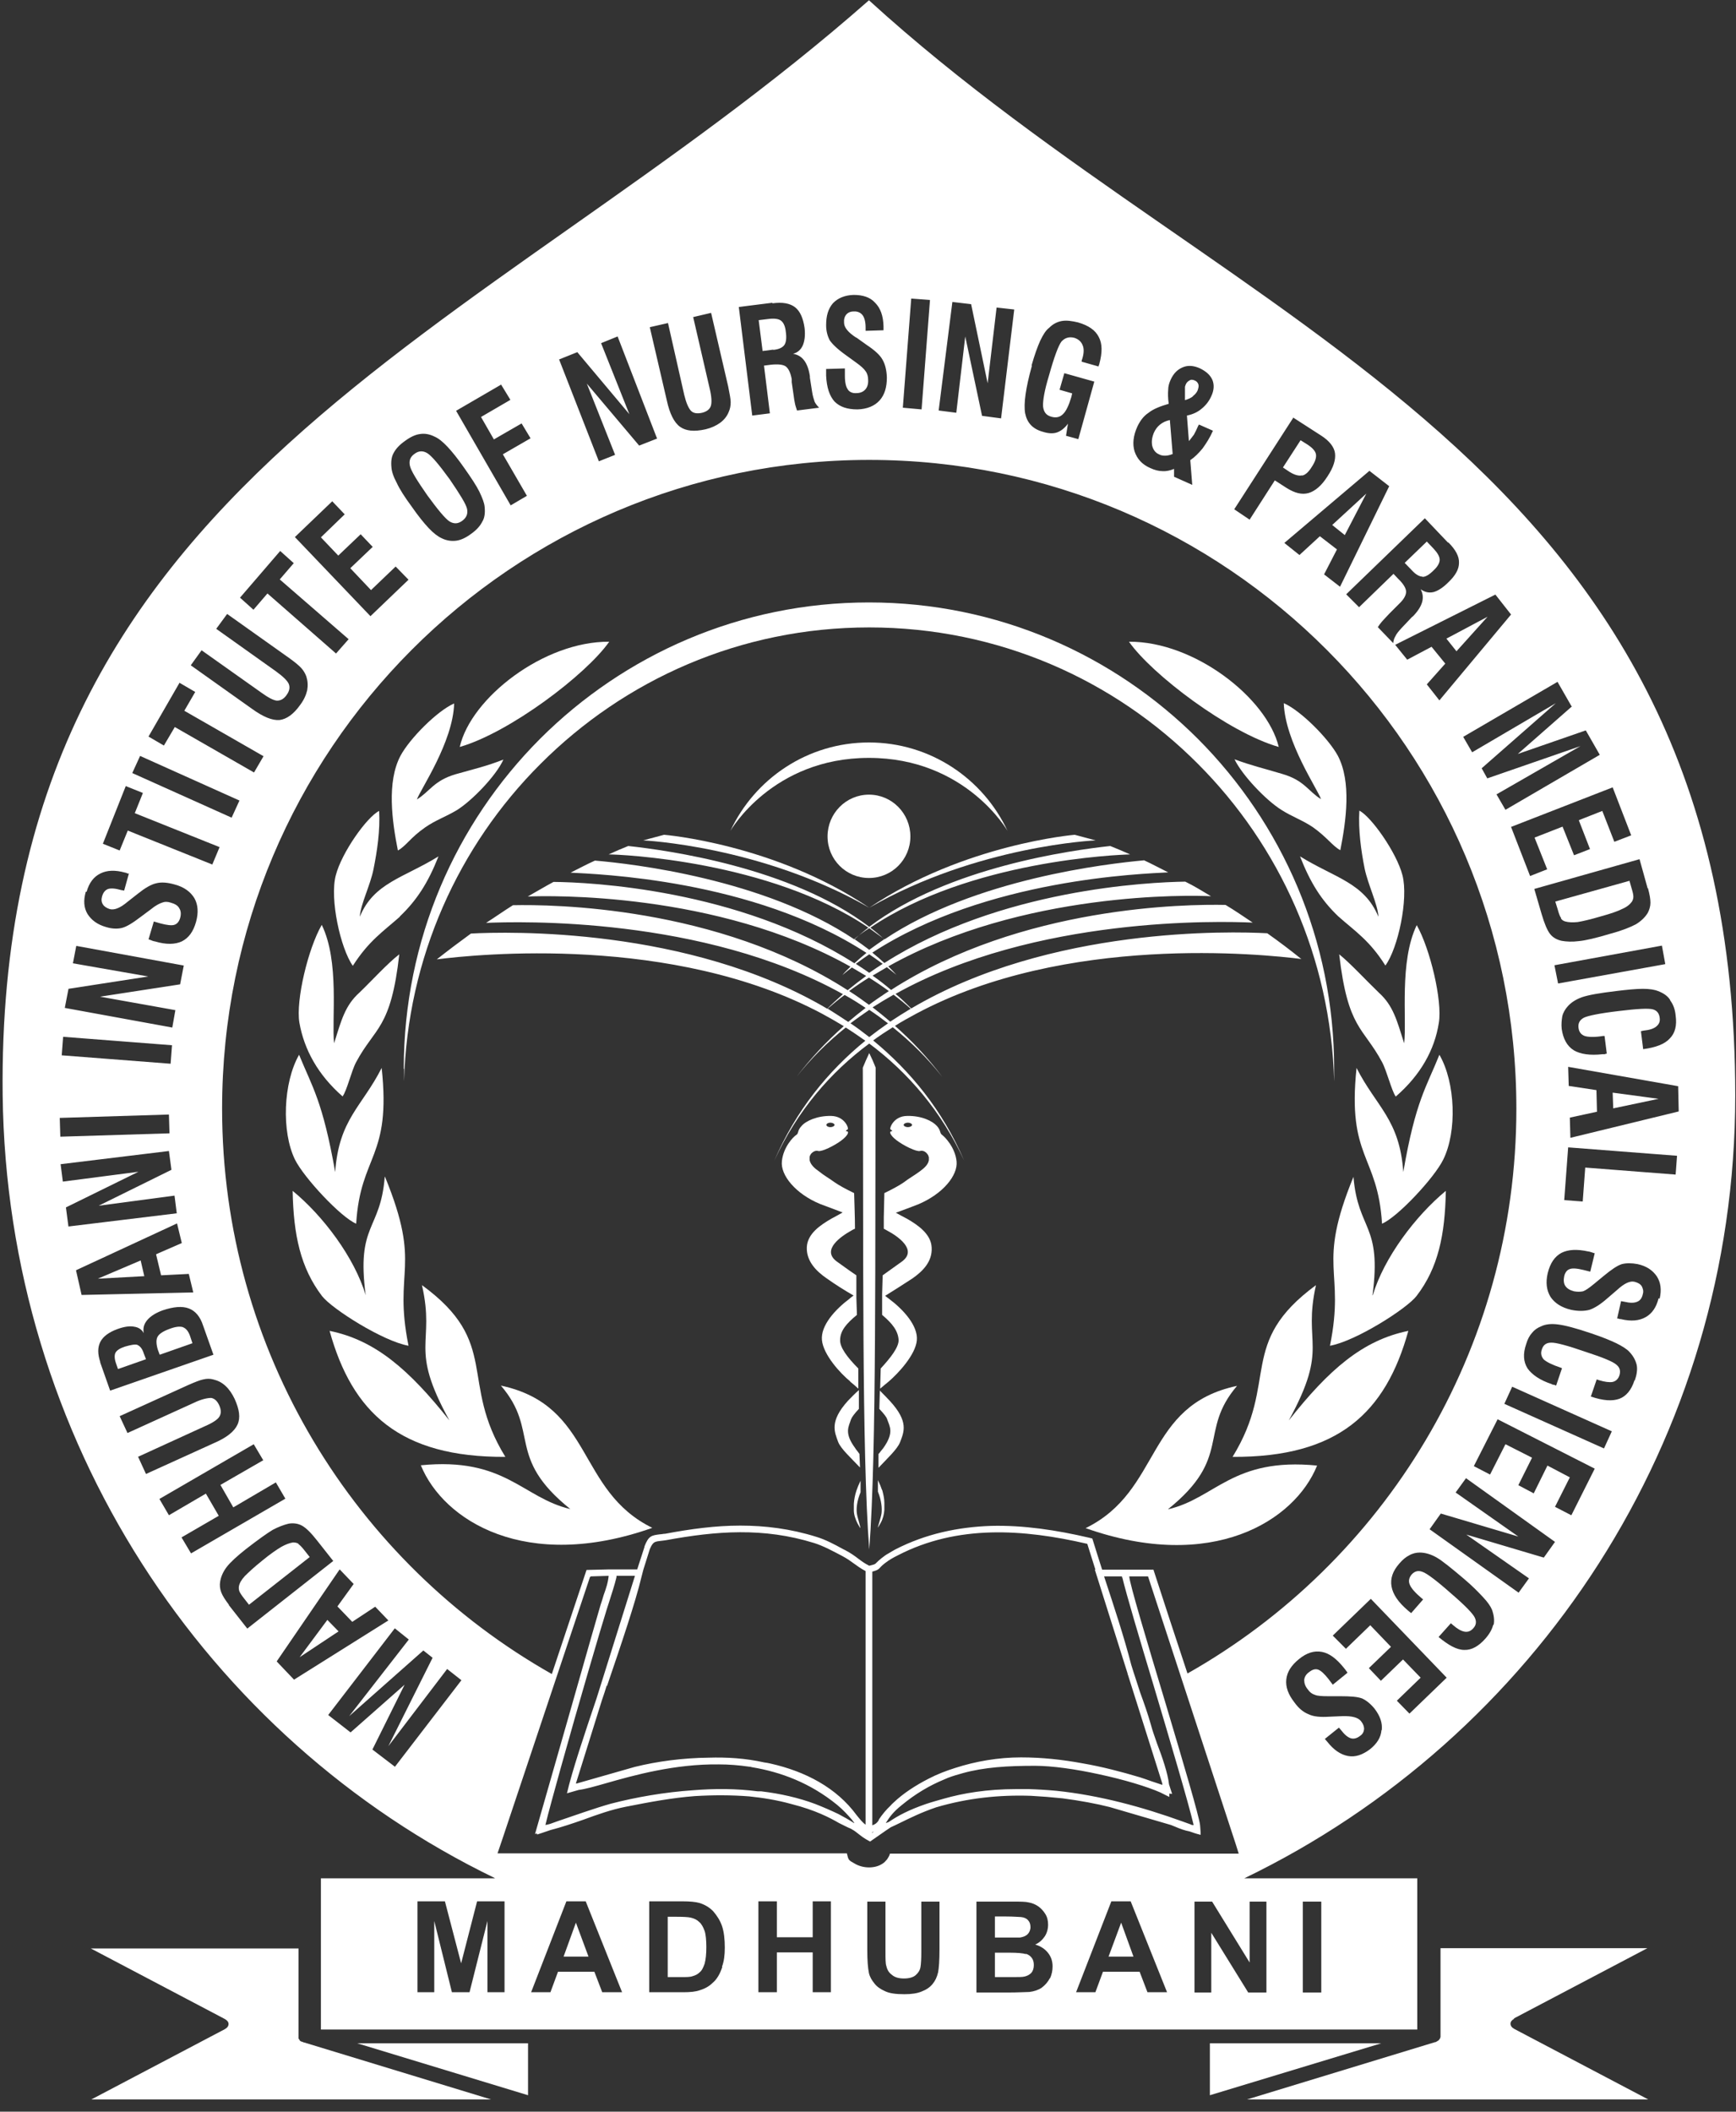 <svg width="111" height="135" viewBox="0 0 111 135" fill="none" xmlns="http://www.w3.org/2000/svg">
<rect x="0" y="0" width="111" height="135" fill="#333333" stroke="none"/>
<g clip-path="url(#clip0_0_1876)">
<path d="M32.027 88.581C34.55 91.523 32.313 93.138 36.465 96.474C33.405 95.757 32.295 93.138 26.908 93.676C28.358 97.228 33.638 100.528 41.709 97.676C36.841 95.29 37.969 89.855 32.027 88.581Z" fill="white"/>
<path d="M24.6 75.235C24.331 78.697 22.774 78.213 23.383 82.805C22.667 80.401 20.662 77.728 18.712 76.132C18.765 78.948 19.213 81.047 20.591 82.859C21.235 83.684 24.492 85.747 26.121 86.034C25.119 81.101 27.016 81.083 24.618 75.235H24.6Z" fill="white"/>
<path d="M26.98 82.159C27.857 85.998 26.103 86.034 28.734 90.806C26.157 87.559 23.991 85.675 21.074 85.083C22.524 90.321 25.584 93.174 32.313 93.138C29.325 88.294 32.045 85.855 26.98 82.159Z" fill="white"/>
<path d="M38.953 41.026C34.783 40.99 30.112 44.613 29.396 47.753C32.582 46.838 37.486 43.124 38.953 41.026Z" fill="white"/>
<path d="M25.566 58.588C26.64 57.565 27.374 56.435 28.036 54.749C25.799 56.13 23.902 56.435 23.007 58.606C23.043 57.834 23.687 56.579 23.884 55.556C24.116 54.408 24.313 53.081 24.242 51.843C23.472 52.219 21.844 54.498 21.468 55.969C21.074 57.475 21.772 60.633 22.559 61.745C23.58 60.148 24.492 59.556 25.566 58.606V58.588Z" fill="white"/>
<path d="M22.774 78.23C23.043 73.799 25.029 74.05 24.403 68.274C23.15 70.75 21.665 71.557 21.432 74.93C20.627 70.373 19.965 69.494 19.123 67.431C18.103 69.225 17.996 72.346 18.855 74.122C19.428 75.288 21.808 77.836 22.774 78.23Z" fill="white"/>
<path d="M21.897 70.104C22.184 69.728 22.47 68.454 22.774 67.898C23.973 65.656 24.994 65.799 25.53 61.01C24.797 61.566 23.723 62.75 22.971 63.467C22.058 64.292 21.826 65.225 21.36 66.696C21.199 65.118 21.718 61.476 20.573 59.126C19.696 60.651 18.909 63.952 19.141 65.369C19.445 67.109 20.34 68.723 21.897 70.087V70.104Z" fill="white"/>
<path d="M27.177 52.901C27.839 52.435 28.501 52.219 29.217 51.789C30.166 51.197 31.723 49.6 32.188 48.56C31.078 48.99 30.416 49.134 29.146 49.493C27.732 49.905 27.481 50.605 26.658 51.107C26.873 50.479 28.967 47.448 29.038 44.972C27.964 45.439 26.193 47.215 25.602 48.327C24.725 49.995 25.065 52.489 25.441 54.372C25.96 54.085 26.246 53.547 27.177 52.901Z" fill="white"/>
<path d="M25.834 68.328V69.135C26.049 61.224 29.325 54.067 34.55 48.847C39.937 43.447 47.347 40.111 55.579 40.111C63.812 40.111 71.239 43.447 76.608 48.847C81.816 54.067 85.091 61.224 85.306 69.135C85.306 68.866 85.306 68.597 85.306 68.328C85.306 60.094 81.977 52.632 76.59 47.232C71.203 41.851 63.776 38.514 55.561 38.514C47.347 38.514 39.919 41.851 34.532 47.232C29.145 52.632 25.817 60.076 25.817 68.328H25.834Z" fill="white"/>
<path d="M54.595 96.115V96.564C54.595 96.833 54.702 97.138 54.828 97.389C54.917 97.55 55.007 97.694 55.007 97.694C55.042 97.658 54.828 97.03 54.792 96.779C54.738 96.456 54.792 95.954 55.025 95.398V94.662C54.917 94.877 54.828 95.093 54.756 95.308C54.667 95.577 54.613 95.864 54.595 96.133V96.115Z" fill="white"/>
<path d="M54.362 88.33C54.506 88.438 54.684 88.599 54.881 88.778V87.487C54.183 86.787 53.7 86.141 53.718 85.675C53.718 85.083 54.112 84.617 54.792 84.061L54.756 82.966V81.531C54.273 81.208 53.843 80.885 53.485 80.634C52.519 79.899 53.772 79.038 54.452 78.661C54.506 78.625 54.577 78.589 54.667 78.553C54.667 77.782 54.631 77.028 54.613 76.275C54.094 76.024 53.664 75.791 53.378 75.593C53.038 75.342 52.68 75.145 52.376 74.894C52.143 74.732 51.839 74.499 51.767 74.176C51.767 74.105 51.767 74.051 51.767 73.979C51.767 73.907 51.821 73.817 51.857 73.764C51.982 73.62 52.161 73.531 52.322 73.584C52.555 73.638 53.36 73.243 53.808 72.903C54.255 72.562 54.327 72.293 54.094 72.329C54.094 72.329 54.094 72.239 54.201 72.203C54.291 72.167 54.04 71.36 53.145 71.342C52.251 71.324 51.517 71.665 51.248 71.988C50.962 72.293 51.087 72.454 50.908 72.562C50.729 72.669 50.085 73.333 49.995 74.23C49.888 75.127 50.873 76.329 52.447 76.975C52.913 77.154 53.396 77.334 53.879 77.513C53.629 77.656 53.396 77.782 53.163 77.907C52.483 78.302 51.624 78.858 51.588 79.737C51.553 80.616 52.179 81.262 52.859 81.728C53.414 82.123 53.987 82.482 54.577 82.823C54.488 82.894 54.398 82.948 54.327 83.02C53.396 83.72 52.465 84.742 52.555 85.675C52.644 86.608 53.736 87.81 54.362 88.312V88.33ZM53.092 71.772C53.235 71.772 53.36 71.844 53.36 71.916C53.36 71.988 53.235 72.059 53.092 72.059C52.949 72.059 52.841 71.988 52.841 71.916C52.841 71.844 52.949 71.772 53.092 71.772Z" fill="white"/>
<path d="M54.971 92.976C54.971 92.976 54.881 92.85 54.828 92.779C54.774 92.707 54.72 92.653 54.684 92.582C53.951 91.595 54.273 91.2 54.416 90.734C54.47 90.59 54.649 90.357 54.917 90.07V88.868C54.649 89.101 54.434 89.335 54.219 89.55C53.02 90.877 53.36 91.541 53.593 92.187C53.772 92.635 54.416 93.209 54.989 93.819L54.953 92.958L54.971 92.976Z" fill="white"/>
<path d="M56.403 95.272C56.331 95.057 56.242 94.842 56.134 94.626V95.362C56.367 95.936 56.403 96.42 56.367 96.743C56.331 97.012 56.116 97.622 56.134 97.658C56.134 97.658 56.224 97.515 56.313 97.353C56.456 97.102 56.528 96.797 56.546 96.528C56.546 96.367 56.546 96.223 56.546 96.079C56.546 95.793 56.474 95.505 56.403 95.236V95.272Z" fill="white"/>
<path d="M60.251 72.562C60.072 72.454 60.179 72.293 59.91 71.988C59.624 71.665 58.926 71.324 58.013 71.342C57.118 71.342 56.85 72.167 56.94 72.203C57.029 72.239 57.047 72.329 57.047 72.329C56.814 72.293 56.886 72.562 57.333 72.903C57.781 73.243 58.586 73.638 58.819 73.584C58.998 73.531 59.177 73.62 59.284 73.764C59.338 73.817 59.373 73.907 59.391 73.979C59.391 74.051 59.391 74.105 59.391 74.176C59.338 74.499 59.016 74.732 58.801 74.894C58.461 75.145 58.103 75.342 57.781 75.593C57.494 75.791 57.065 76.024 56.546 76.275L56.51 77.836V78.553C56.51 78.553 56.653 78.625 56.707 78.661C57.423 79.038 58.658 79.899 57.691 80.634C57.315 80.903 56.868 81.226 56.438 81.531L56.403 82.715V84.061C57.065 84.617 57.423 85.083 57.459 85.675C57.459 86.141 56.957 86.787 56.313 87.487L56.277 88.778C56.492 88.599 56.671 88.438 56.814 88.33C57.423 87.81 58.532 86.626 58.622 85.693C58.711 84.76 57.763 83.72 56.85 83.038C56.761 82.966 56.671 82.912 56.599 82.841C57.172 82.482 57.745 82.123 58.318 81.746C58.998 81.28 59.624 80.652 59.57 79.755C59.535 78.894 58.693 78.32 58.013 77.925C57.781 77.8 57.53 77.674 57.28 77.531C57.781 77.351 58.246 77.172 58.711 76.993C60.286 76.329 61.253 75.145 61.163 74.248C61.074 73.351 60.411 72.687 60.268 72.58L60.251 72.562ZM58.049 72.059C57.906 72.059 57.781 71.988 57.781 71.916C57.781 71.844 57.906 71.772 58.049 71.772C58.192 71.772 58.318 71.844 58.318 71.916C58.318 71.988 58.192 72.059 58.049 72.059Z" fill="white"/>
<path d="M56.259 88.868L56.224 90.07C56.492 90.357 56.689 90.59 56.725 90.734C56.886 91.2 57.19 91.577 56.474 92.582C56.42 92.653 56.367 92.707 56.313 92.779C56.259 92.85 56.224 92.904 56.17 92.958V93.837C56.743 93.227 57.369 92.653 57.548 92.205C57.798 91.541 58.121 90.895 56.904 89.568C56.707 89.353 56.474 89.119 56.242 88.886L56.259 88.868Z" fill="white"/>
<path d="M52.913 53.475C52.913 54.946 54.094 56.13 55.562 56.13C57.029 56.13 58.21 54.946 58.21 53.475C58.21 52.004 57.029 50.802 55.562 50.802C54.094 50.802 52.913 52.004 52.913 53.475Z" fill="white"/>
<path d="M64.42 53.117C62.863 49.78 59.481 47.466 55.561 47.466C51.642 47.466 48.259 49.78 46.702 53.117C46.702 53.117 49.369 48.452 55.561 48.452C61.754 48.452 64.42 53.117 64.42 53.117Z" fill="white"/>
<path d="M83.212 61.314C82.479 60.722 81.763 60.184 81.029 59.664C78.72 59.538 67.141 59.233 58.264 64.471C57.942 64.148 57.602 63.826 57.262 63.539C66.192 58.552 78.04 58.892 80.098 58.982C79.508 58.588 78.935 58.193 78.362 57.852C75.875 57.798 65.333 57.906 56.975 63.288C56.6 62.965 56.206 62.66 55.794 62.373C56.099 62.193 56.403 62.014 56.707 61.834C56.904 61.996 57.119 62.157 57.316 62.319C57.154 62.139 56.975 61.96 56.797 61.781C65.351 56.973 76.161 57.224 77.432 57.296C76.859 56.955 76.34 56.632 75.785 56.363C73.477 56.399 63.955 56.83 56.546 61.565C56.295 61.332 56.045 61.117 55.776 60.902C63.06 56.166 73.101 55.861 74.694 55.771C74.157 55.502 73.655 55.233 73.154 55C70.81 55.215 62.327 56.184 56.546 60.059C56.26 59.789 55.955 59.538 55.651 59.305C62.005 55 71.526 54.641 72.26 54.623C71.812 54.426 71.4 54.246 70.989 54.085C68.519 54.354 60.627 55.43 55.58 59.251C50.55 55.43 42.64 54.354 40.17 54.085C39.759 54.246 39.347 54.426 38.917 54.623C39.651 54.623 49.19 55.018 55.526 59.305C55.222 59.538 54.917 59.789 54.631 60.059C48.868 56.184 40.385 55.215 38.041 55.018C37.522 55.251 37.02 55.52 36.483 55.789C38.076 55.879 48.134 56.184 55.401 60.92C55.132 61.135 54.882 61.35 54.631 61.583C47.222 56.847 37.7 56.399 35.392 56.381C34.855 56.668 34.318 56.991 33.745 57.314C35.034 57.26 45.826 56.991 54.38 61.799C54.201 61.978 54.023 62.139 53.861 62.337C54.058 62.175 54.255 62.014 54.47 61.852C54.774 62.032 55.078 62.211 55.383 62.391C54.989 62.678 54.595 62.983 54.201 63.305C45.844 57.924 35.302 57.816 32.797 57.87C32.224 58.229 31.669 58.623 31.079 59C33.137 58.91 44.967 58.57 53.897 63.557C53.557 63.861 53.217 64.166 52.895 64.489C44.018 59.251 32.421 59.556 30.112 59.682C29.396 60.202 28.68 60.74 27.929 61.332C30.452 61.009 43.016 59.718 52.573 64.812C53.038 65.063 53.504 65.332 53.951 65.602C52.859 66.57 51.857 67.629 50.926 68.849C51.857 67.665 52.931 66.606 54.076 65.691C54.506 65.96 54.917 66.247 55.329 66.534C52.931 68.49 50.891 71.001 49.512 74.194C50.98 71.001 53.092 68.561 55.58 66.714C58.067 68.579 60.179 71.019 61.647 74.194C60.269 70.983 58.228 68.49 55.83 66.516C56.242 66.212 56.653 65.942 57.083 65.673C58.246 66.606 59.302 67.647 60.251 68.849C59.338 67.629 58.318 66.552 57.226 65.584C57.673 65.297 58.139 65.046 58.604 64.794C68.143 59.7 80.707 60.991 83.248 61.314H83.212ZM54.613 60.041C54.917 59.789 55.239 59.556 55.58 59.341C55.902 59.574 56.224 59.807 56.546 60.041C56.224 60.256 55.902 60.489 55.58 60.722C55.275 60.489 54.953 60.256 54.613 60.023V60.041ZM54.721 61.619C55.007 61.404 55.293 61.207 55.58 61.009C55.866 61.207 56.152 61.404 56.439 61.619C56.152 61.799 55.866 61.996 55.58 62.193C55.293 61.996 55.007 61.799 54.721 61.619ZM55.562 62.498C55.991 62.767 56.421 63.054 56.832 63.359C56.403 63.646 55.973 63.933 55.562 64.238C55.15 63.933 54.721 63.628 54.291 63.359C54.703 63.054 55.132 62.767 55.562 62.498ZM52.913 64.489C53.271 64.184 53.629 63.88 54.005 63.61C54.47 63.861 54.917 64.148 55.347 64.436C54.971 64.723 54.595 65.028 54.237 65.332C53.808 65.046 53.36 64.758 52.931 64.489H52.913ZM55.58 66.301C55.186 65.996 54.792 65.691 54.38 65.422C54.774 65.117 55.168 64.848 55.58 64.561C55.991 64.83 56.385 65.117 56.779 65.422C56.367 65.709 55.973 65.996 55.58 66.301ZM56.922 65.314C56.546 64.992 56.188 64.705 55.794 64.4C56.242 64.113 56.689 63.844 57.136 63.592C57.512 63.88 57.87 64.166 58.228 64.489C57.781 64.758 57.351 65.028 56.922 65.314Z" fill="white"/>
<path d="M68.716 53.368C68.716 53.368 61.629 53.96 55.579 58.032C49.53 53.942 42.461 53.368 42.461 53.368L41.119 53.726C41.119 53.726 48.671 54.067 55.579 58.032C62.505 54.049 70.058 53.726 70.058 53.726L68.716 53.368Z" fill="white"/>
<path d="M55.168 68.257C55.221 79.719 55.096 92.797 55.579 99.057C56.063 92.814 55.937 79.719 55.991 68.257C55.866 67.934 55.722 67.611 55.579 67.324C55.436 67.629 55.293 67.952 55.168 68.257Z" fill="white"/>
<path d="M88.134 58.605C87.239 56.435 85.36 56.13 83.123 54.749C83.785 56.435 84.483 57.547 85.575 58.588C86.648 59.538 87.579 60.13 88.581 61.727C89.387 60.633 90.067 57.475 89.673 55.951C89.297 54.498 87.669 52.201 86.917 51.825C86.845 53.062 87.024 54.372 87.257 55.538C87.472 56.56 88.098 57.834 88.134 58.588V58.605Z" fill="white"/>
<path d="M89.781 66.696C89.315 65.225 89.082 64.292 88.17 63.467C87.418 62.749 86.326 61.565 85.628 61.009C86.183 65.799 87.168 65.655 88.367 67.898C88.671 68.454 88.975 69.727 89.244 70.104C90.819 68.741 91.731 67.126 92 65.386C92.232 63.969 91.445 60.668 90.586 59.144C89.458 61.493 89.96 65.117 89.781 66.714V66.696Z" fill="white"/>
<path d="M87.758 82.805C88.367 78.231 86.828 78.697 86.541 75.235C84.143 81.083 86.04 81.101 85.038 86.034C86.666 85.747 89.924 83.684 90.568 82.859C91.964 81.047 92.394 78.948 92.447 76.132C90.514 77.728 88.492 80.401 87.776 82.805H87.758Z" fill="white"/>
<path d="M82.407 90.806C85.02 86.034 83.284 85.998 84.143 82.159C79.096 85.873 81.798 88.294 78.81 93.138C85.557 93.174 88.599 90.321 90.049 85.083C87.132 85.675 84.966 87.559 82.407 90.806Z" fill="white"/>
<path d="M89.727 74.93C89.494 71.557 87.991 70.75 86.738 68.274C86.129 74.069 88.098 73.799 88.367 78.23C89.333 77.836 91.713 75.306 92.286 74.122C93.163 72.346 93.073 69.225 92.035 67.431C91.212 69.494 90.514 70.355 89.727 74.93Z" fill="white"/>
<path d="M78.935 48.542C79.436 49.582 80.975 51.179 81.924 51.771C82.622 52.219 83.284 52.434 83.946 52.883C84.877 53.547 85.181 54.067 85.7 54.354C86.076 52.453 86.416 49.977 85.539 48.309C84.93 47.196 83.159 45.42 82.085 44.954C82.174 47.448 84.268 50.479 84.465 51.089C83.642 50.587 83.409 49.887 81.977 49.475C80.725 49.098 80.044 48.954 78.935 48.542Z" fill="white"/>
<path d="M74.675 96.492C78.828 93.156 76.591 91.541 79.096 88.599C73.172 89.855 74.3 95.308 69.414 97.694C77.485 100.546 82.783 97.246 84.215 93.694C78.81 93.156 77.718 95.793 74.675 96.492Z" fill="white"/>
<path d="M81.763 47.753C81.011 44.613 76.34 40.99 72.188 41.026C73.655 43.124 78.559 46.838 81.763 47.753Z" fill="white"/>
<path d="M19.07 98.681C18.962 98.627 18.855 98.609 18.729 98.609C18.515 98.645 18.264 98.734 17.978 98.896C17.709 99.057 17.28 99.344 16.761 99.775C16.224 100.205 15.866 100.546 15.651 100.762C15.436 100.995 15.311 101.21 15.275 101.425C15.257 101.533 15.275 101.641 15.311 101.748C15.365 101.856 15.454 101.999 15.598 102.179L15.92 102.591L19.803 99.542L19.463 99.111C19.302 98.896 19.159 98.77 19.07 98.699V98.681Z" fill="white"/>
<path d="M87.364 31.554L85.181 33.563L85.986 34.209L87.364 31.554Z" fill="white"/>
<path d="M83.248 30.406C83.463 30.37 83.677 30.173 83.874 29.85C84.089 29.527 84.179 29.258 84.143 29.042C84.107 28.845 83.928 28.63 83.588 28.415L83.159 28.145L82.031 29.886L82.46 30.173C82.783 30.37 83.051 30.442 83.266 30.388L83.248 30.406Z" fill="white"/>
<path d="M90.944 36.882C91.159 36.882 91.391 36.738 91.678 36.451C91.928 36.218 92.053 35.985 92.053 35.788C92.053 35.572 91.91 35.339 91.642 35.052L91.23 34.622L89.816 35.985L90.3 36.487C90.532 36.738 90.765 36.864 90.962 36.864L90.944 36.882Z" fill="white"/>
<path d="M19.159 105.945L21.647 104.295L20.931 103.56L19.159 105.945Z" fill="white"/>
<path d="M8.797 85.98C8.636 85.926 8.367 85.98 7.991 86.088C7.669 86.195 7.472 86.321 7.383 86.482C7.311 86.626 7.311 86.859 7.419 87.164L7.544 87.523L9.334 86.895L9.19 86.518C9.101 86.231 8.958 86.052 8.779 85.98H8.797Z" fill="white"/>
<path d="M74.103 29.043C74.228 29.114 74.353 29.132 74.497 29.132C74.64 29.132 74.801 29.096 74.98 29.025L74.801 26.854C74.55 26.908 74.353 26.997 74.174 27.141C73.996 27.285 73.87 27.464 73.781 27.661C73.655 27.966 73.62 28.235 73.673 28.504C73.745 28.773 73.888 28.953 74.103 29.043Z" fill="white"/>
<path d="M76.286 25.311C76.411 25.222 76.501 25.114 76.572 24.971C76.626 24.809 76.662 24.683 76.626 24.576C76.59 24.468 76.519 24.378 76.394 24.325C76.268 24.271 76.161 24.253 76.053 24.325C75.946 24.378 75.857 24.468 75.803 24.612C75.803 24.648 75.767 24.683 75.767 24.755V25.58C76 25.509 76.161 25.437 76.286 25.329V25.311Z" fill="white"/>
<path d="M27.32 31.662C28 32.594 28.465 33.151 28.734 33.33C29.02 33.509 29.289 33.492 29.557 33.294C29.826 33.097 29.933 32.846 29.861 32.523C29.79 32.218 29.414 31.608 28.752 30.639C28.072 29.706 27.607 29.15 27.32 28.971C27.052 28.809 26.783 28.809 26.515 29.007C26.228 29.204 26.139 29.455 26.21 29.778C26.282 30.101 26.658 30.711 27.32 31.662Z" fill="white"/>
<path d="M11.714 84.85C11.499 84.778 11.213 84.814 10.837 84.957C10.443 85.101 10.193 85.262 10.085 85.442C9.978 85.621 9.978 85.89 10.085 86.267L10.211 86.608L12.305 85.872L12.144 85.388C12.036 85.101 11.893 84.922 11.696 84.85H11.714Z" fill="white"/>
<path d="M6.255 81.747L9.226 81.585L8.994 80.581L6.255 81.747Z" fill="white"/>
<path d="M49.441 22.369C49.799 22.334 50.031 22.226 50.157 22.047C50.264 21.885 50.3 21.598 50.246 21.221C50.21 20.863 50.103 20.63 49.942 20.504C49.781 20.378 49.494 20.343 49.101 20.396L48.51 20.468L48.761 22.441L49.441 22.352V22.369Z" fill="white"/>
<path d="M106.049 70.248L103.114 69.853L103.15 70.858L106.049 70.248Z" fill="white"/>
<path d="M31.633 120.081H20.519V129.75H90.621V120.081H79.561C98.138 111.112 110.952 92.079 110.952 70.033C110.952 28.989 79.132 21.509 55.561 0.018C30.774 21.849 -0.277 30.532 0.17 70.015C0.439 92.061 13.146 111.112 31.633 120.063V120.081ZM32.242 127.364H31.168V122.808L30.022 127.364H28.895L27.767 122.808V127.364H26.694V121.552H28.448L29.485 125.517L30.506 121.552H32.26V127.364H32.242ZM38.506 127.364L38.005 126.055H35.678L35.195 127.364H33.96L36.215 121.552H37.45L39.776 127.364H38.506ZM46.183 125.75C46.04 126.18 45.843 126.539 45.557 126.772C45.36 126.97 45.092 127.131 44.734 127.239C44.483 127.329 44.125 127.364 43.714 127.364H41.512V121.552H43.642C44.125 121.552 44.483 121.588 44.734 121.66C45.074 121.768 45.378 121.947 45.611 122.198C45.843 122.467 46.04 122.772 46.166 123.131C46.291 123.508 46.344 123.974 46.344 124.512C46.344 124.997 46.291 125.391 46.166 125.732L46.183 125.75ZM53.127 127.364H51.964V124.817H49.673V127.364H48.492V121.552H49.673V123.848H51.964V121.552H53.127V127.364ZM60.071 124.62C60.071 125.319 60.036 125.804 59.982 126.091C59.91 126.396 59.803 126.629 59.624 126.844C59.463 127.042 59.23 127.203 58.944 127.311C58.658 127.436 58.282 127.49 57.834 127.49C57.279 127.49 56.868 127.436 56.581 127.293C56.295 127.167 56.062 127.006 55.901 126.79C55.74 126.593 55.615 126.378 55.561 126.145C55.49 125.804 55.454 125.319 55.454 124.674V121.57H56.617V124.71C56.617 125.23 56.617 125.535 56.671 125.678C56.725 125.929 56.832 126.109 57.029 126.252C57.208 126.414 57.476 126.485 57.798 126.485C58.121 126.485 58.389 126.414 58.55 126.27C58.711 126.127 58.819 125.965 58.854 125.768C58.89 125.571 58.908 125.23 58.908 124.781V121.57H60.071V124.62ZM67.123 126.468C66.998 126.719 66.819 126.916 66.604 127.077C66.389 127.221 66.121 127.311 65.816 127.347C65.62 127.347 65.136 127.382 64.403 127.382H62.434V121.57H64.76C65.226 121.57 65.566 121.57 65.781 121.624C65.995 121.66 66.21 121.75 66.389 121.875C66.568 122.001 66.711 122.162 66.837 122.36C66.962 122.557 67.015 122.79 67.015 123.041C67.015 123.31 66.944 123.579 66.801 123.795C66.64 124.028 66.443 124.207 66.192 124.315C66.55 124.423 66.819 124.602 67.015 124.853C67.212 125.104 67.302 125.391 67.302 125.714C67.302 125.983 67.248 126.252 67.123 126.503V126.468ZM73.369 127.364L72.868 126.055H70.523L70.04 127.364H68.805L71.06 121.552H72.295L74.622 127.364H73.369ZM83.302 121.57H84.483V127.382H83.302V121.57ZM79.901 125.463V121.57H80.975V127.382H79.812L77.449 123.561V127.382H76.376V121.57H77.503L79.901 125.463ZM17.691 106.215L21.718 100.331L22.613 101.264L21.575 102.699L22.524 103.685L23.991 102.717L24.832 103.596L18.801 107.381L17.691 106.215ZM37.772 100.779L38.917 100.744C38.881 101.174 38.738 101.587 38.595 101.981C38.541 102.179 38.47 102.394 38.398 102.609L37.808 104.654L36.34 109.803C36.054 110.807 35.767 111.812 35.499 112.744L34.21 117.247L34.336 117.211C34.336 117.211 34.336 117.265 34.336 117.283C34.461 117.247 34.783 117.139 35.195 116.996C35.893 116.817 36.591 116.583 37.306 116.332C38.183 116.009 39.096 115.686 40.009 115.507C41.548 115.202 42.998 114.933 44.429 114.825C45.593 114.754 46.774 114.754 47.901 114.843C48.779 114.933 49.673 115.076 50.586 115.328C52.143 115.722 53.056 116.207 53.646 116.547C53.951 116.691 54.165 116.817 54.398 116.906C54.523 116.978 54.649 117.05 54.756 117.139C55.132 117.426 55.168 117.48 55.633 117.731C56.134 117.391 56.546 117.086 56.957 116.817C57.154 116.727 57.387 116.619 57.637 116.494C58.192 116.225 58.908 115.866 59.857 115.543C61.861 114.951 63.883 114.736 65.924 114.807C66.586 114.843 67.266 114.897 67.946 114.969C69.038 115.112 70.112 115.31 70.953 115.525L74.872 116.673C74.872 116.673 75.051 116.745 75.141 116.781C75.427 116.906 75.713 117.014 76.071 117.086C76.268 117.157 76.465 117.229 76.769 117.301C76.769 117.265 76.769 117.211 76.769 117.157L76.734 116.691C76.68 116.135 75.606 112.511 74.514 108.852C73.369 105.049 72.206 101.174 72.206 100.779H73.405L79.024 117.929L79.203 118.503H56.904C56.868 118.646 56.796 118.754 56.725 118.862C56.635 118.969 56.546 119.077 56.42 119.149C55.937 119.471 55.186 119.454 54.666 119.149C54.237 118.915 54.255 118.915 54.148 118.485H31.812L32.099 117.642L37.718 100.833L37.772 100.779ZM38.81 107.793C39.723 105.121 40.635 102.412 41.011 100.833L41.136 100.349L41.548 99.039C41.799 98.447 41.924 98.573 42.586 98.465C45.808 97.873 48.814 97.64 52.054 98.645C52.68 98.842 53.288 99.183 53.843 99.47C54.488 99.811 54.756 100.134 55.347 100.439V116.655C55.186 116.547 54.989 116.314 54.774 116.045C53.485 114.287 51.499 113.247 49.262 112.744C49.136 112.709 48.993 112.691 48.868 112.673C47.669 112.404 46.47 112.332 45.306 112.368C43.66 112.386 42.031 112.601 40.582 112.96L36.877 114.018C36.877 114.018 36.841 114.018 36.823 114.018L38.488 108.69C38.595 108.385 38.703 108.062 38.792 107.758L38.81 107.793ZM55.883 117.086L55.758 117.175V117.139L55.883 117.086ZM71.758 100.833C72.009 101.892 72.85 104.726 73.763 107.758C74.819 111.309 75.964 115.166 76.322 116.673C76.286 116.673 76.25 116.673 76.215 116.673L76.089 116.619C75.946 116.565 75.803 116.512 75.642 116.458C73.065 115.525 70.308 114.772 67.534 114.485C66.944 114.431 66.353 114.395 65.763 114.377C65.62 114.377 65.476 114.377 65.333 114.377C65.226 114.377 65.118 114.377 65.011 114.377C63.078 114.377 61.557 114.646 60.358 114.987C59.982 115.094 59.588 115.202 59.212 115.328C58.121 115.704 57.441 116.063 56.832 116.476C56.761 116.512 56.689 116.53 56.635 116.547C56.653 116.512 56.689 116.476 56.707 116.44C56.868 116.189 57.1 115.848 57.637 115.417C58.55 114.664 59.445 114.144 60.358 113.767C60.447 113.731 60.519 113.695 60.608 113.659C60.931 113.534 61.253 113.444 61.575 113.354C62.935 112.978 64.42 112.888 66.174 112.888C67.266 112.888 68.787 113.103 70.255 113.426C71.865 113.767 73.387 114.233 74.192 114.592L74.765 114.879V114.664C74.765 114.664 74.89 114.682 74.944 114.682L74.747 114.072C74.675 113.39 74.317 112.332 73.977 111.453C73.816 110.986 73.673 110.592 73.602 110.305C73.387 109.551 73.154 108.888 72.903 108.206C72.725 107.632 72.528 107.076 72.331 106.43C71.865 104.618 71.221 102.681 70.595 100.779H71.74V100.869L71.758 100.833ZM72.098 106.986C72.098 106.986 72.098 107.04 72.116 107.058L74.317 114.018C74.317 114.018 74.317 114.072 74.317 114.108C74.085 114.036 73.852 113.946 73.619 113.875C73.369 113.785 73.118 113.695 72.886 113.623C71.687 113.265 70.452 112.942 69.199 112.727C67.928 112.493 66.64 112.35 65.279 112.35C63.83 112.35 62.38 112.601 61.056 113.031C60.483 113.211 59.928 113.426 59.373 113.713C58.532 114.144 57.763 114.646 57.154 115.22C57.083 115.292 57.011 115.346 56.957 115.417C56.653 115.704 56.403 116.009 56.188 116.332V116.368C56.098 116.512 55.991 116.619 55.776 116.691V100.474C56.313 100.331 56.134 100.277 56.581 99.936C56.886 99.703 57.083 99.596 57.405 99.434C61.217 97.461 65.423 97.748 69.521 98.698L70.04 100.349H70.004L72.098 106.986ZM38.148 108.565C37.342 110.951 36.573 113.247 36.251 114.646L37.002 114.431C37.432 114.377 38.005 114.215 38.756 114C40.51 113.498 43.141 112.762 45.969 112.798C46.613 112.798 47.257 112.852 47.884 112.942C47.955 112.942 48.027 112.96 48.081 112.978C49.924 113.283 51.803 113.982 53.521 115.381C53.915 115.704 54.219 116.045 54.47 116.332C54.523 116.404 54.577 116.476 54.631 116.547C54.613 116.547 54.595 116.547 54.577 116.53C54.273 116.332 53.951 116.153 53.611 115.973C53.127 115.74 52.626 115.525 52.125 115.328C51.069 114.933 49.888 114.664 48.671 114.52C48.635 114.52 48.599 114.52 48.564 114.52C48.528 114.52 48.492 114.52 48.456 114.52C47.06 114.341 45.7 114.341 44.34 114.449C42.479 114.574 40.653 114.897 39.06 115.31C38.094 115.579 36.68 116.081 35.624 116.44L35.177 116.601C35.069 116.637 34.962 116.655 34.873 116.673C35.051 115.92 35.427 114.574 35.857 113.014C36.949 109.085 38.488 103.847 38.792 102.896L38.953 102.394C39.114 101.874 39.293 101.353 39.418 100.833V100.744H40.599L38.148 108.565ZM73.745 100.349H71.651H70.47C70.255 99.667 70.04 99.004 69.843 98.358L69.628 98.304C67.552 97.82 65.441 97.497 63.364 97.55C61.27 97.622 59.194 98.053 57.244 99.057C57.083 99.147 56.957 99.219 56.814 99.308C56.671 99.38 56.528 99.488 56.367 99.613C56.206 99.739 56.098 99.847 56.027 99.918C55.973 99.972 55.955 100.008 55.722 100.062L55.579 100.098C55.293 99.954 55.096 99.811 54.881 99.649C54.649 99.47 54.398 99.29 54.058 99.111L53.879 99.021C53.36 98.734 52.787 98.429 52.197 98.25C50.532 97.73 48.922 97.532 47.329 97.532C45.736 97.532 44.161 97.748 42.532 98.053C42.407 98.053 42.3 98.089 42.192 98.089C41.656 98.16 41.477 98.178 41.208 98.86V98.896L40.743 100.331H38.971L37.503 100.367L35.284 107.022C22.703 99.9 14.201 86.375 14.201 70.876C14.201 47.968 32.725 29.402 55.579 29.402C78.434 29.402 96.957 47.968 96.957 70.876C96.957 86.375 88.492 99.882 75.928 106.986C75.194 104.762 74.461 102.555 73.745 100.331V100.349ZM25.244 112.942L23.812 111.848L25.87 107.704L22.416 110.753L20.985 109.641L25.244 104.098L26.139 104.816L22.327 109.713L27.069 105.515L27.66 105.982L24.832 111.632L28.591 106.699L29.503 107.417L25.244 112.96V112.942ZM88.331 110.61C88.295 111.076 88.044 111.471 87.597 111.83C87.114 112.188 86.666 112.35 86.183 112.26C85.718 112.17 85.288 111.883 84.877 111.363C84.823 111.309 84.805 111.273 84.769 111.238C84.751 111.238 84.733 111.184 84.716 111.166L85.61 110.448L85.736 110.592C85.968 110.897 86.183 111.076 86.38 111.13C86.559 111.184 86.774 111.13 86.971 110.969C87.132 110.861 87.203 110.717 87.221 110.538C87.221 110.377 87.167 110.215 87.024 110.036C86.845 109.803 86.451 109.695 85.843 109.713L85.002 109.749C84.429 109.785 83.982 109.749 83.66 109.587C83.338 109.462 83.033 109.211 82.765 108.834C82.371 108.332 82.192 107.847 82.246 107.363C82.299 106.879 82.568 106.466 83.051 106.071C83.552 105.659 84.035 105.515 84.519 105.605C85.002 105.695 85.449 106.035 85.915 106.609C85.968 106.663 86.04 106.771 86.147 106.914V106.95L85.217 107.704L84.948 107.345C84.68 107.004 84.447 106.789 84.268 106.735C84.107 106.681 83.91 106.735 83.731 106.879C83.516 107.022 83.409 107.201 83.391 107.399C83.391 107.596 83.445 107.793 83.624 108.009C83.749 108.188 83.892 108.296 84.071 108.35C84.232 108.421 84.519 108.439 84.894 108.439H85.682C86.362 108.439 86.809 108.475 87.096 108.583C87.364 108.708 87.633 108.924 87.883 109.228C88.241 109.695 88.402 110.143 88.349 110.61H88.331ZM90.12 109.551L89.315 108.726L90.836 107.255L89.709 106.089L88.295 107.453L87.525 106.645L88.939 105.282L87.615 103.901L86.058 105.408L85.217 104.564L87.651 102.214L92.501 107.255L90.103 109.569L90.12 109.551ZM95.472 103.883C95.4 104.17 95.239 104.457 94.971 104.762C94.541 105.246 94.094 105.497 93.628 105.479C93.145 105.479 92.608 105.174 91.982 104.654L92.769 103.775L92.894 103.883C93.181 104.134 93.431 104.277 93.646 104.313C93.861 104.349 94.04 104.277 94.201 104.098C94.398 103.883 94.416 103.65 94.29 103.398C94.165 103.147 93.664 102.627 92.787 101.874C91.856 101.048 91.23 100.582 90.962 100.492C90.693 100.385 90.46 100.439 90.264 100.654C90.085 100.869 90.049 101.084 90.138 101.3C90.228 101.533 90.496 101.838 90.926 102.197L90.997 102.25L90.228 103.129C90.228 103.129 90.174 103.076 90.12 103.04C90.085 103.004 90.049 102.986 90.013 102.95C89.404 102.43 89.064 101.927 88.975 101.425C88.885 100.923 89.047 100.439 89.476 99.954C89.691 99.703 89.888 99.542 90.103 99.434C90.317 99.308 90.55 99.255 90.783 99.255C91.123 99.255 91.481 99.362 91.838 99.56C92.214 99.775 92.787 100.241 93.592 100.923C94.147 101.389 94.541 101.802 94.827 102.107C95.132 102.43 95.311 102.699 95.4 102.914C95.525 103.273 95.561 103.578 95.507 103.865L95.472 103.883ZM98.711 99.578L93.754 98.106L97.762 100.905L97.1 101.82L91.409 97.766L92.125 96.761L97.082 98.232L93.073 95.416L93.736 94.501L99.427 98.573L98.711 99.578ZM100.465 96.869L99.427 96.331L100.375 94.447L98.944 93.694L98.067 95.47L97.082 94.949L97.959 93.191L96.259 92.33L95.275 94.268L94.237 93.73L95.758 90.734L101.968 93.891L100.483 96.851L100.465 96.869ZM102.559 92.599L96.188 89.747L96.689 88.653L103.06 91.505L102.559 92.599ZM104.51 88.24C104.313 88.868 103.973 89.263 103.543 89.424C103.096 89.586 102.505 89.55 101.718 89.281L102.093 88.186L102.255 88.24C102.613 88.348 102.899 88.384 103.114 88.348C103.328 88.294 103.472 88.151 103.543 87.935C103.633 87.666 103.579 87.433 103.364 87.254C103.149 87.056 102.505 86.787 101.396 86.428C100.214 86.016 99.463 85.819 99.176 85.837C98.872 85.837 98.675 85.98 98.586 86.267C98.496 86.518 98.55 86.733 98.711 86.913C98.89 87.074 99.248 87.254 99.785 87.433L99.874 87.469L99.498 88.581C99.498 88.581 99.427 88.545 99.355 88.527C99.302 88.527 99.266 88.527 99.23 88.491C98.46 88.24 97.959 87.882 97.673 87.487C97.404 87.056 97.369 86.554 97.584 85.926C97.673 85.621 97.798 85.388 97.959 85.209C98.103 85.029 98.299 84.886 98.532 84.796C98.818 84.653 99.194 84.617 99.606 84.671C100.053 84.724 100.751 84.904 101.753 85.245C102.451 85.478 102.97 85.693 103.346 85.872C103.74 86.07 104.026 86.249 104.187 86.428C104.438 86.698 104.581 86.967 104.653 87.272C104.706 87.559 104.653 87.9 104.527 88.258L104.51 88.24ZM106.049 83.002C105.906 83.576 105.637 83.971 105.225 84.204C104.814 84.437 104.295 84.491 103.633 84.33C103.579 84.33 103.525 84.33 103.489 84.294C103.454 84.294 103.418 84.294 103.4 84.294L103.651 83.182L103.847 83.218C104.223 83.307 104.492 83.307 104.689 83.218C104.868 83.146 104.993 82.984 105.046 82.715C105.1 82.536 105.046 82.374 104.975 82.231C104.885 82.087 104.724 81.998 104.51 81.944C104.223 81.872 103.847 82.052 103.4 82.464L102.774 83.002C102.326 83.397 101.95 83.63 101.628 83.738C101.288 83.827 100.894 83.827 100.465 83.738C99.838 83.594 99.409 83.307 99.141 82.912C98.89 82.5 98.818 81.998 98.962 81.388C99.123 80.742 99.409 80.329 99.838 80.096C100.268 79.881 100.823 79.845 101.557 80.007C101.628 80.007 101.753 80.06 101.932 80.114H101.968L101.682 81.298L101.252 81.19C100.823 81.083 100.519 81.065 100.357 81.137C100.196 81.19 100.071 81.352 100.017 81.585C99.964 81.836 99.982 82.052 100.089 82.213C100.196 82.374 100.375 82.482 100.644 82.554C100.859 82.59 101.038 82.59 101.217 82.554C101.378 82.5 101.61 82.338 101.915 82.087L102.523 81.585C103.042 81.154 103.418 80.903 103.704 80.814C103.991 80.742 104.331 80.742 104.706 80.814C105.279 80.939 105.673 81.208 105.941 81.603C106.192 81.998 106.246 82.464 106.12 83.02L106.049 83.002ZM107.14 75.091L101.36 74.643L101.199 76.813L100.017 76.724L100.268 73.351L107.23 73.889L107.14 75.091ZM107.337 71.055L100.411 72.741L100.375 71.45L102.111 71.073L102.076 69.692L100.304 69.423L100.268 68.203L107.302 69.441L107.337 71.055ZM106.8 63.969C106.979 64.203 107.105 64.525 107.14 64.92C107.23 65.566 107.105 66.05 106.765 66.391C106.442 66.75 105.87 66.965 105.064 67.073L104.921 65.925L105.082 65.889C105.458 65.853 105.744 65.763 105.906 65.62C106.085 65.476 106.156 65.297 106.12 65.064C106.085 64.777 105.941 64.597 105.673 64.525C105.387 64.454 104.689 64.49 103.525 64.633C102.29 64.777 101.521 64.938 101.27 65.064C101.002 65.207 100.894 65.422 100.93 65.709C100.966 65.978 101.091 66.14 101.324 66.23C101.539 66.301 101.95 66.319 102.505 66.23H102.595L102.738 67.36C102.738 67.36 102.666 67.36 102.613 67.396C102.559 67.396 102.505 67.396 102.469 67.396C101.664 67.485 101.055 67.396 100.626 67.144C100.196 66.875 99.946 66.409 99.856 65.781C99.821 65.476 99.856 65.207 99.892 64.974C99.946 64.741 100.071 64.525 100.232 64.346C100.447 64.095 100.751 63.898 101.145 63.754C101.557 63.611 102.272 63.485 103.328 63.359C104.062 63.27 104.617 63.216 105.046 63.216C105.476 63.216 105.798 63.27 106.013 63.359C106.353 63.485 106.621 63.664 106.782 63.916L106.8 63.969ZM106.478 61.637L99.624 62.875L99.391 61.709L106.263 60.453L106.478 61.637ZM105.369 56.776C105.476 57.171 105.53 57.475 105.53 57.709C105.53 57.942 105.458 58.175 105.351 58.373C105.172 58.66 104.921 58.893 104.599 59.09C104.259 59.269 103.74 59.485 103.006 59.682C102.058 59.969 101.36 60.13 100.948 60.166C100.536 60.22 100.161 60.202 99.856 60.148C99.534 60.077 99.284 59.933 99.105 59.7C98.926 59.467 98.747 59.036 98.568 58.426L98.103 56.83L104.832 54.928L105.351 56.794L105.369 56.776ZM104.295 53.404L103.221 53.816L102.451 51.843L100.948 52.435L101.664 54.282L100.644 54.677L99.91 52.847L98.12 53.547L98.926 55.574L97.834 56.005L96.617 52.865L103.114 50.336L104.313 53.439L104.295 53.404ZM100.519 45.152L97.047 48.201L101.396 46.694L102.29 48.255L96.259 51.771L95.686 50.784L101.055 47.699L95.096 49.762L94.738 49.116L99.481 44.954L94.129 48.094L93.557 47.107L99.588 43.591L100.483 45.152H100.519ZM95.615 38.012L96.617 39.286L92.035 44.775L91.23 43.752L92.411 42.425L91.534 41.349L89.977 42.174L89.208 41.223L95.579 38.03L95.615 38.012ZM92.608 34.675C93.073 35.142 93.306 35.572 93.288 35.985C93.288 36.398 93.055 36.81 92.572 37.259C92.25 37.582 91.928 37.779 91.66 37.851C91.355 37.922 91.087 37.851 90.836 37.671C91.123 38.209 90.962 38.766 90.335 39.411C90.299 39.411 90.281 39.465 90.264 39.465L89.619 40.147C89.44 40.344 89.297 40.506 89.226 40.667C89.136 40.81 89.1 40.954 89.082 41.115L88.098 40.093C88.17 39.985 88.241 39.878 88.349 39.752C88.456 39.627 88.617 39.465 88.814 39.25L89.333 38.73L89.476 38.586C89.763 38.317 89.906 38.048 89.906 37.833C89.906 37.617 89.745 37.33 89.387 36.99L89.1 36.685L86.899 38.819L86.076 37.994L91.105 33.133L92.59 34.694L92.608 34.675ZM88.814 31.106L85.682 37.51L84.662 36.721L85.485 35.124L84.393 34.281L83.087 35.483L82.121 34.711L87.561 30.101L88.832 31.088L88.814 31.106ZM82.711 26.711L84.465 27.841C85.002 28.182 85.306 28.576 85.36 28.971C85.413 29.384 85.27 29.868 84.877 30.46C84.501 31.052 84.089 31.393 83.677 31.518C83.23 31.644 82.783 31.518 82.264 31.195L81.512 30.711L79.901 33.222L78.917 32.559L82.711 26.675V26.711ZM72.725 27.267C72.903 26.89 73.136 26.585 73.441 26.388C73.727 26.155 74.174 25.975 74.729 25.814C74.675 25.455 74.675 25.15 74.693 24.935C74.693 24.684 74.765 24.468 74.854 24.271C75.033 23.877 75.284 23.625 75.624 23.482C75.964 23.338 76.322 23.374 76.698 23.536C77.109 23.733 77.378 23.966 77.521 24.289C77.646 24.594 77.628 24.953 77.449 25.329C77.306 25.652 77.091 25.922 76.823 26.137C76.572 26.352 76.25 26.495 75.892 26.567L76.018 28.2C76.125 28.074 76.232 27.931 76.34 27.787C76.429 27.626 76.519 27.446 76.608 27.231L76.662 27.141L77.557 27.536C77.36 27.984 77.127 28.343 76.895 28.666C76.644 28.971 76.394 29.222 76.107 29.419L76.232 30.998L75.069 30.478V29.976C74.819 30.083 74.568 30.137 74.317 30.119C74.085 30.119 73.816 30.047 73.548 29.922C73.011 29.689 72.707 29.33 72.546 28.863C72.402 28.397 72.456 27.859 72.725 27.267ZM65.96 23.356C66.156 22.675 66.335 22.172 66.514 21.778C66.693 21.401 66.872 21.114 67.087 20.953C67.32 20.719 67.588 20.576 67.892 20.522C68.197 20.468 68.555 20.522 68.93 20.612C69.611 20.809 70.04 21.114 70.255 21.544C70.487 21.975 70.487 22.531 70.291 23.267L70.237 23.428L69.163 23.123V23.051C69.306 22.657 69.324 22.316 69.235 22.101C69.145 21.849 68.966 21.688 68.698 21.598C68.358 21.509 68.089 21.598 67.874 21.831C67.678 22.083 67.409 22.8 67.069 24.02C66.783 24.953 66.675 25.616 66.693 25.975C66.729 26.334 66.89 26.549 67.212 26.639C67.517 26.729 67.767 26.675 67.964 26.478C68.161 26.298 68.34 25.922 68.501 25.383L68.555 25.15L67.749 24.917L68.053 23.858L69.969 24.397L68.948 28.074L68.161 27.859L68.286 27.087C68.071 27.375 67.839 27.554 67.588 27.644C67.338 27.733 67.033 27.715 66.693 27.608C66.031 27.428 65.673 27.034 65.548 26.424C65.441 25.814 65.584 24.809 65.977 23.392L65.96 23.356ZM60.877 19.302L62.094 19.446L63.15 24.504L63.722 19.661L64.85 19.786L64.009 26.747L62.792 26.585L61.718 21.509L61.145 26.388L60.018 26.244L60.895 19.302H60.877ZM58.264 19.087L59.463 19.177L58.926 26.173L57.727 26.065L58.264 19.087ZM54.219 24.917C54.327 25.06 54.505 25.15 54.756 25.132C55.007 25.132 55.203 25.043 55.329 24.899C55.454 24.755 55.526 24.558 55.508 24.271C55.508 24.074 55.454 23.877 55.347 23.733C55.257 23.589 55.042 23.392 54.738 23.177L54.094 22.71C53.539 22.316 53.217 21.993 53.056 21.76C52.913 21.491 52.823 21.168 52.823 20.791C52.823 20.199 52.948 19.751 53.253 19.392C53.575 19.051 54.022 18.872 54.577 18.854C55.168 18.854 55.633 18.997 55.955 19.356C56.295 19.697 56.474 20.181 56.492 20.863V21.114L55.347 21.15V20.953C55.347 20.576 55.275 20.307 55.15 20.145C55.025 19.984 54.828 19.894 54.577 19.912C54.38 19.912 54.219 19.984 54.112 20.109C54.004 20.235 53.951 20.414 53.969 20.63C53.969 20.934 54.237 21.257 54.738 21.58H54.756L55.436 22.065C55.919 22.387 56.259 22.692 56.42 22.98C56.599 23.285 56.689 23.661 56.707 24.128C56.707 24.755 56.564 25.24 56.242 25.599C55.919 25.957 55.436 26.155 54.828 26.173C54.165 26.173 53.7 26.011 53.36 25.67C53.038 25.311 52.859 24.773 52.823 24.02C52.823 23.93 52.823 23.805 52.823 23.625V23.589L54.022 23.554V24.02C54.022 24.451 54.094 24.738 54.201 24.881L54.219 24.917ZM49.387 19.392C50.031 19.302 50.514 19.392 50.837 19.643C51.159 19.894 51.356 20.343 51.445 20.97C51.499 21.437 51.445 21.796 51.338 22.065C51.212 22.352 51.016 22.531 50.711 22.621C51.302 22.71 51.66 23.195 51.785 24.056C51.785 24.092 51.785 24.128 51.785 24.145L51.928 25.06C51.964 25.311 52.036 25.527 52.089 25.688C52.161 25.832 52.268 25.957 52.376 26.065L50.962 26.244C50.926 26.119 50.872 25.993 50.837 25.832C50.801 25.67 50.765 25.455 50.729 25.168L50.622 24.433V24.235C50.55 23.841 50.425 23.572 50.246 23.428C50.067 23.302 49.745 23.267 49.262 23.32L48.85 23.374L49.226 26.424L48.098 26.567L47.239 19.625L49.387 19.356V19.392ZM42.711 20.648L43.749 25.24C43.875 25.76 44.018 26.083 44.179 26.262C44.34 26.424 44.573 26.46 44.895 26.388C45.181 26.316 45.378 26.173 45.45 25.957C45.521 25.742 45.503 25.365 45.378 24.845L44.322 20.271L45.468 20.002L46.559 24.702C46.649 25.168 46.72 25.509 46.72 25.706C46.72 25.939 46.684 26.137 46.595 26.334C46.488 26.603 46.309 26.836 46.04 27.034C45.79 27.213 45.485 27.357 45.11 27.446C44.376 27.608 43.857 27.554 43.481 27.285C43.105 27.016 42.819 26.442 42.64 25.616L41.548 20.917L42.729 20.648H42.711ZM36.913 22.513L40.242 26.478L38.434 21.939L39.49 21.509L42.013 28.038L40.868 28.487L37.521 24.522L39.329 29.079L38.291 29.491L35.749 22.98L36.913 22.513ZM32.045 24.594L32.635 25.563L30.756 26.657L31.579 28.092L33.351 27.07L33.924 28.02L32.152 29.043L33.691 31.698L32.653 32.308L29.163 26.262L32.063 24.576L32.045 24.594ZM25.172 28.953C25.316 28.684 25.548 28.433 25.906 28.182C26.246 27.931 26.568 27.787 26.837 27.751C27.141 27.697 27.463 27.751 27.785 27.913C28.036 28.02 28.304 28.235 28.609 28.558C28.913 28.881 29.289 29.348 29.7 29.94C30.13 30.55 30.452 31.034 30.649 31.429C30.846 31.841 30.971 32.164 30.989 32.415C31.025 32.792 30.989 33.115 30.828 33.366C30.703 33.617 30.47 33.886 30.112 34.137C29.772 34.389 29.45 34.532 29.163 34.568C28.877 34.604 28.555 34.568 28.233 34.406C28 34.299 27.714 34.084 27.41 33.761C27.105 33.438 26.729 32.971 26.318 32.379C25.87 31.77 25.548 31.267 25.369 30.872C25.154 30.478 25.047 30.137 25.029 29.886C24.993 29.509 25.029 29.204 25.172 28.953ZM21.235 32.038L22.04 32.882L20.519 34.353L21.629 35.519L23.061 34.155L23.83 34.962L22.398 36.326L23.723 37.725L25.298 36.218L26.121 37.061L23.687 39.393L18.855 34.335L21.253 32.038H21.235ZM17.924 35.232L18.783 36.003L17.888 37.043L22.291 40.864L21.486 41.779L17.101 37.94L16.206 38.981L15.347 38.209L17.924 35.214V35.232ZM12.877 41.564L16.725 44.291C17.172 44.614 17.495 44.775 17.709 44.793C17.942 44.793 18.157 44.685 18.336 44.416C18.515 44.165 18.55 43.932 18.461 43.717C18.372 43.519 18.103 43.25 17.656 42.927L13.826 40.201L14.524 39.25L18.461 42.048C18.837 42.317 19.105 42.533 19.266 42.712C19.41 42.873 19.517 43.053 19.588 43.25C19.678 43.537 19.696 43.824 19.642 44.129C19.571 44.434 19.427 44.757 19.195 45.062C18.765 45.672 18.318 45.977 17.87 46.031C17.405 46.066 16.832 45.833 16.134 45.331L12.197 42.533L12.895 41.564H12.877ZM11.499 43.663L12.483 44.237L11.785 45.439L16.85 48.345L16.242 49.385L11.177 46.479L10.479 47.663L9.495 47.089L11.481 43.645L11.499 43.663ZM8.958 48.327L15.311 51.179L14.81 52.273L8.457 49.421L8.958 48.327ZM8.063 50.264L9.137 50.695L8.618 51.986L14.04 54.157L13.575 55.269L8.17 53.099L7.651 54.372L6.577 53.942L8.045 50.246L8.063 50.264ZM5.539 57.009C5.7 56.435 5.987 56.058 6.416 55.843C6.846 55.628 7.365 55.61 8.009 55.789C8.063 55.789 8.117 55.825 8.152 55.843C8.188 55.843 8.224 55.843 8.242 55.843L7.938 56.937L7.741 56.901C7.383 56.794 7.096 56.776 6.917 56.83C6.721 56.901 6.595 57.063 6.524 57.314C6.47 57.511 6.488 57.673 6.577 57.816C6.667 57.96 6.81 58.05 7.025 58.121C7.311 58.193 7.687 58.05 8.152 57.655L8.815 57.135C9.262 56.776 9.656 56.543 9.978 56.471C10.318 56.381 10.712 56.417 11.159 56.543C11.768 56.704 12.179 57.009 12.43 57.422C12.662 57.834 12.698 58.337 12.537 58.929C12.358 59.574 12.054 59.969 11.624 60.184C11.195 60.382 10.622 60.4 9.906 60.184C9.835 60.184 9.709 60.13 9.53 60.059H9.495L9.835 58.911L10.264 59.036C10.676 59.144 10.98 59.18 11.141 59.126C11.32 59.072 11.445 58.929 11.517 58.695C11.589 58.444 11.571 58.229 11.463 58.068C11.374 57.888 11.177 57.781 10.926 57.709C10.712 57.637 10.533 57.637 10.354 57.709C10.193 57.763 9.942 57.888 9.638 58.139L9.011 58.606C8.475 59.018 8.081 59.251 7.794 59.323C7.49 59.395 7.15 59.377 6.792 59.269C6.219 59.108 5.844 58.821 5.593 58.426C5.36 58.032 5.325 57.565 5.486 57.009H5.539ZM4.376 63.216L9.477 62.427L4.662 61.584L4.877 60.471L11.75 61.727L11.517 62.929L6.398 63.718L11.213 64.579L11.016 65.691L4.143 64.436L4.376 63.234V63.216ZM4.036 66.283L10.998 66.822L10.909 68.005L3.947 67.467L4.036 66.283ZM3.821 71.468L10.801 71.252L10.837 72.454L3.857 72.669L3.821 71.468ZM4.215 77.19L8.85 74.912L4.018 75.54L3.875 74.427L10.801 73.584L10.962 74.786L6.309 77.082L11.159 76.437L11.302 77.567L4.376 78.41L4.215 77.19ZM4.859 81.208L11.32 78.213L11.624 79.468L9.978 80.186L10.3 81.531L12.072 81.442L12.358 82.626L5.217 82.787L4.859 81.208ZM6.416 87.092C6.237 86.554 6.237 86.141 6.416 85.783C6.595 85.442 6.953 85.173 7.49 84.975C7.92 84.814 8.296 84.76 8.564 84.814C8.85 84.85 9.065 84.993 9.19 85.227C9.137 84.922 9.19 84.653 9.423 84.383C9.638 84.132 9.96 83.935 10.389 83.774C11.088 83.54 11.642 83.487 12.072 83.648C12.501 83.809 12.806 84.186 12.985 84.742L13.647 86.608L7.043 88.904L6.398 87.074L6.416 87.092ZM8.815 93.138L13.092 91.182C13.593 90.967 13.915 90.752 14.023 90.572C14.148 90.375 14.148 90.142 14.023 89.855C13.897 89.568 13.718 89.406 13.504 89.37C13.271 89.37 12.895 89.442 12.412 89.675L8.152 91.613L7.651 90.536L12.036 88.545C12.483 88.348 12.806 88.222 13.002 88.186C13.217 88.133 13.432 88.133 13.629 88.186C13.933 88.258 14.184 88.384 14.416 88.599C14.649 88.814 14.846 89.101 15.007 89.442C15.311 90.124 15.383 90.644 15.186 91.075C14.989 91.505 14.506 91.9 13.718 92.241L9.334 94.232L8.832 93.138H8.815ZM11.607 98.286L13.987 96.905L13.164 95.487L10.801 96.869L10.193 95.828L16.224 92.33L16.832 93.353L14.094 94.931L14.917 96.367L17.638 94.77L18.246 95.81L12.215 99.308L11.607 98.286ZM14.649 102.609C14.416 102.304 14.237 102.035 14.148 101.802C14.058 101.569 14.04 101.335 14.076 101.12C14.13 100.779 14.273 100.474 14.488 100.187C14.72 99.882 15.15 99.488 15.741 99.021C16.528 98.412 17.083 98.017 17.441 97.802C17.817 97.604 18.157 97.479 18.461 97.407C18.783 97.353 19.07 97.407 19.302 97.532C19.571 97.676 19.893 97.999 20.287 98.501L21.307 99.793L15.812 104.116L14.613 102.591L14.649 102.609Z" fill="white"/>
<path d="M99.803 58.713C99.874 58.821 99.964 58.875 100.089 58.911C100.286 58.965 100.554 58.982 100.877 58.947C101.199 58.893 101.682 58.785 102.344 58.588C103.006 58.408 103.454 58.247 103.74 58.103C104.026 57.978 104.223 57.816 104.349 57.637C104.402 57.547 104.438 57.44 104.438 57.332C104.438 57.206 104.402 57.045 104.331 56.812L104.188 56.31L99.445 57.637L99.606 58.157C99.677 58.426 99.749 58.606 99.821 58.695L99.803 58.713Z" fill="white"/>
<path d="M95.114 39.429L92.483 40.828L93.127 41.636L95.114 39.429Z" fill="white"/>
<path d="M19.427 130.575C19.427 130.575 19.338 130.539 19.302 130.522C19.302 130.522 19.302 130.522 19.266 130.522C19.231 130.504 19.195 130.468 19.159 130.45C19.159 130.45 19.159 130.438 19.159 130.414C19.159 130.414 19.123 130.378 19.105 130.342H19.087C19.087 130.342 19.087 130.252 19.087 130.217V124.566H5.808L14.363 129.069C14.524 129.158 14.613 129.266 14.613 129.391C14.613 129.535 14.524 129.643 14.363 129.732L5.808 134.235H31.454L19.445 130.575H19.427Z" fill="white"/>
<path d="M96.778 129.05L105.333 124.548H92.107V130.199C92.107 130.199 92.107 130.27 92.071 130.306C92.071 130.342 92.071 130.36 92.017 130.378C92.017 130.378 92.017 130.39 92.017 130.414C92.017 130.414 91.946 130.468 91.91 130.486C91.91 130.486 91.821 130.539 91.785 130.557H91.749L79.74 134.217H105.387L96.832 129.714C96.671 129.624 96.581 129.517 96.581 129.373C96.581 129.248 96.671 129.14 96.832 129.05H96.778Z" fill="white"/>
<path d="M33.763 133.948V130.629H22.846L33.763 133.948Z" fill="white"/>
<path d="M77.36 130.629V133.948L88.313 130.629H77.36Z" fill="white"/>
<path d="M65.226 123.866C65.423 123.831 65.584 123.777 65.709 123.651C65.817 123.543 65.888 123.382 65.888 123.203C65.888 123.005 65.835 122.862 65.727 122.754C65.638 122.647 65.477 122.575 65.28 122.557C65.172 122.557 64.832 122.521 64.295 122.521H63.615V123.866H64.385C64.85 123.866 65.136 123.866 65.244 123.866H65.226Z" fill="white"/>
<path d="M44.716 122.88C44.573 122.736 44.394 122.647 44.161 122.593C44 122.557 43.678 122.539 43.213 122.539H42.694V126.396H43.553C43.875 126.396 44.125 126.396 44.269 126.342C44.465 126.288 44.609 126.216 44.734 126.091C44.877 125.983 44.967 125.786 45.056 125.535C45.128 125.266 45.163 124.907 45.163 124.476C45.163 124.046 45.128 123.669 45.056 123.454C44.967 123.203 44.859 123.005 44.716 122.88Z" fill="white"/>
<path d="M36.036 125.086H37.629L36.823 122.916L36.036 125.086Z" fill="white"/>
<path d="M70.881 125.086H72.474L71.687 122.916L70.881 125.086Z" fill="white"/>
<path d="M65.584 124.925C65.423 124.871 65.065 124.835 64.546 124.835H63.615V126.396H64.689C65.119 126.396 65.387 126.396 65.512 126.36C65.673 126.324 65.817 126.252 65.942 126.127C66.049 126.001 66.103 125.84 66.103 125.624C66.103 125.445 66.067 125.301 65.978 125.176C65.888 125.05 65.763 124.961 65.602 124.907L65.584 124.925Z" fill="white"/>
</g>
<defs>
<clipPath id="clip0_0_1876">
<rect width="110.782" height="134.217" fill="white" transform="translate(0.17)"/>
</clipPath>
</defs>
</svg>
